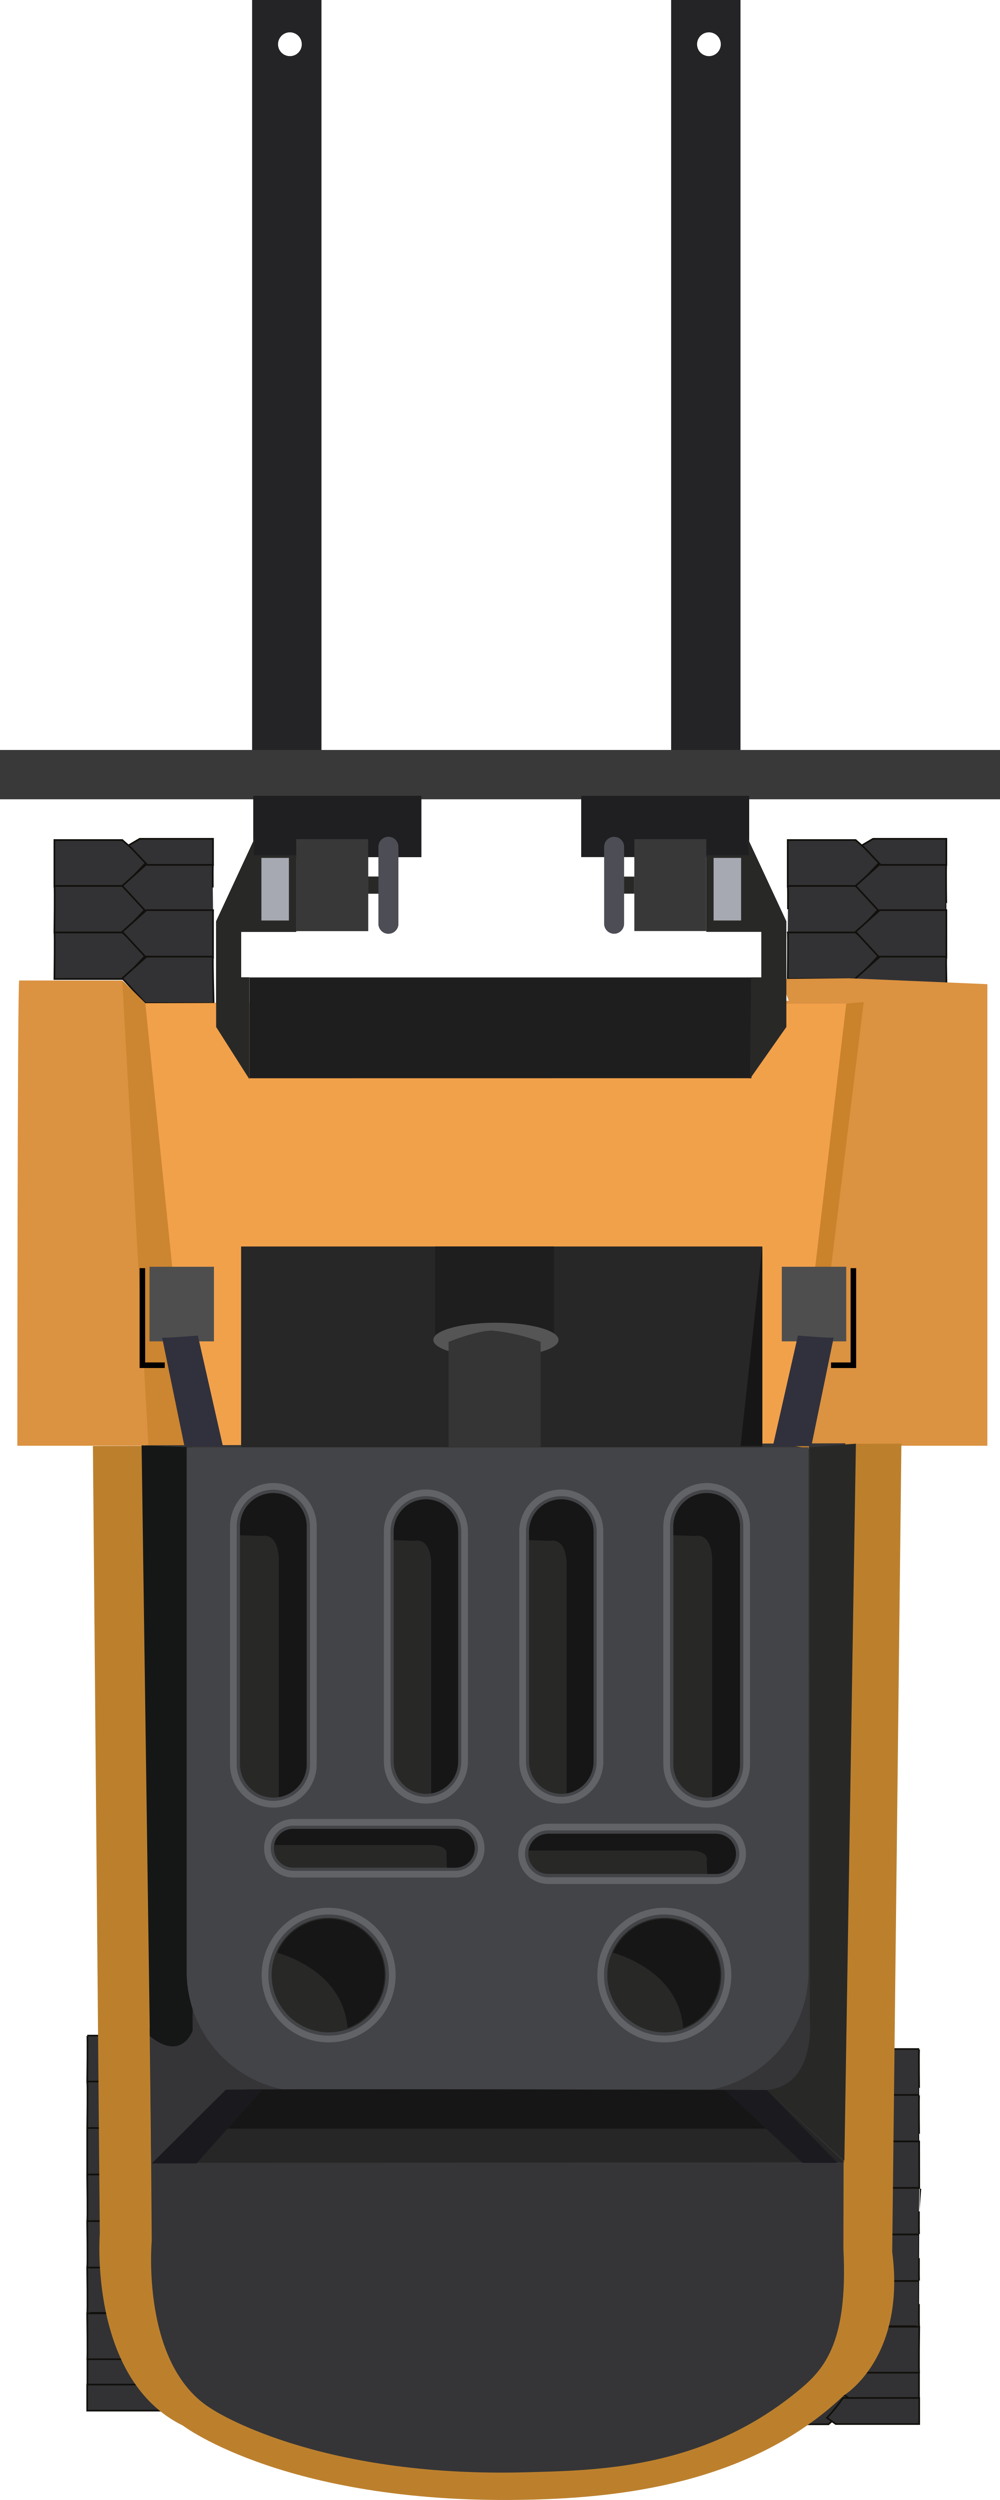 <?xml version="1.0" encoding="utf-8"?>
<!-- Generator: Adobe Illustrator 24.2.3, SVG Export Plug-In . SVG Version: 6.00 Build 0)  -->
<svg version="1.1" id="Layer_1" xmlns="http://www.w3.org/2000/svg" xmlns:xlink="http://www.w3.org/1999/xlink" x="0px" y="0px"
	 viewBox="0 0 300 750" style="enable-background:new 0 0 300 750;" xml:space="preserve">
<style type="text/css">
	.st0{fill:#323234;stroke:#12100C;stroke-width:0.5;stroke-miterlimit:10;}
	.st1{fill:#DB9241;}
	.st2{fill:#BC802D;}
	.st3{fill:#282B34;}
	.st4{fill:#242427;}
	.st5{fill:#393939;}
	.st6{fill:#1F1F21;}
	.st7{fill:#383838;}
	.st8{fill:#282927;}
	.st9{fill:#A6A9B1;}
	.st10{fill:#4C4D55;}
	.st11{fill:#F2A14B;}
	.st12{fill:#CC8530;}
	.st13{fill:#353537;}
	.st14{fill:#CA822B;}
	.st15{fill:#272727;}
	.st16{fill:#161616;}
	.st17{fill:#1E1E1E;}
	.st18{fill:#555555;}
	.st19{fill:#353535;}
	.st20{fill:#4E4E4E;}
	.st21{fill:#30313D;}
	.st22{fill:#151717;}
	.st23{fill:#434447;}
	.st24{fill:#282827;}
	.st25{fill:none;stroke:#626367;stroke-width:2;stroke-miterlimit:10;}
	.st26{clip-path:url(#SVGID_2_);}
	.st27{clip-path:url(#SVGID_4_);}
	.st28{clip-path:url(#SVGID_6_);}
	.st29{clip-path:url(#SVGID_8_);}
	.st30{clip-path:url(#SVGID_10_);}
	.st31{clip-path:url(#SVGID_12_);}
	.st32{clip-path:url(#SVGID_14_);}
	.st33{clip-path:url(#SVGID_16_);}
	.st34{fill:#262626;}
	.st35{clip-path:url(#SVGID_18_);}
	.st36{fill:#161617;}
	.st37{fill:#1B1A1F;}
	.st38{fill:#1A191D;}
	.st39{fill:none;}
	.st40{fill:#1E1E1F;}
</style>
<g id="Group_5601" transform="translate(8.157 110.481)">
	<path id="Path_6619" class="st0" d="M8.16,141.53h20.37l7.4,6.49l-7.04,7.47H8.16V141.53z"/>
	<path id="Path_6620" class="st0" d="M8.16,155.3h20.37l7.4,6.49l-7.04,7.47H8.16C8.16,169.26,8.34,155.3,8.16,155.3z"/>
	<path id="Path_6621" class="st0" d="M8.16,169.26h20.37l7.4,6.49l-7.04,7.47H8.16C8.16,183.22,8.34,169.26,8.16,169.26z"/>
	<path id="Path_6622" class="st0" d="M55.75,148.79H35.78l-7.26,6.49l6.9,7.47h20.33C55.75,162.75,55.56,148.79,55.75,148.79z"/>
	<path id="Path_6623" class="st0" d="M55.75,162.56H35.78l-7.26,6.49l6.9,7.47l20.33,0.28V162.56z"/>
	<path id="Path_6624" class="st0" d="M55.75,176.52H35.78L28.52,183l6.9,7.47h20.51C55.93,190.47,55.56,176.52,55.75,176.52z"/>
	<path id="Path_6625" class="st0" d="M30.43,143.11l3.32-1.95h22v7.82H36.01l-4.52-4.8L30.43,143.11z"/>
</g>
<g id="Group_5602" transform="translate(118.157 110.481)">
	<path id="Path_6619-2" class="st0" d="M118.16,141.53h20.37l7.4,6.49l-7.04,7.47h-20.73V141.53z"/>
	<path id="Path_6620-2" class="st0" d="M118.16,155.3h20.37l7.4,6.49l-7.04,7.47h-20.73C118.16,169.26,118.34,155.3,118.16,155.3z"
		/>
	<path id="Path_6621-2" class="st0" d="M118.16,169.26h20.37l7.4,6.49l-7.04,7.47h-20.73C118.16,183.22,118.34,169.26,118.16,169.26
		z"/>
	<path id="Path_6622-2" class="st0" d="M165.75,148.79h-19.96l-7.26,6.49l6.9,7.47h20.33C165.75,162.75,165.56,148.79,165.75,148.79
		z"/>
	<path id="Path_6623-2" class="st0" d="M165.75,162.56h-19.96l-7.26,6.49l6.9,7.47l20.33,0.28L165.75,162.56z"/>
	<path id="Path_6624-2" class="st0" d="M165.75,176.52h-19.96l-7.26,6.49l6.9,7.47h20.51C165.93,190.47,165.56,176.52,165.75,176.52
		z"/>
	<path id="Path_6625-2" class="st0" d="M140.43,143.11l3.32-1.95h22v7.82h-19.73l-4.52-4.8L140.43,143.11z"/>
</g>
<g id="Group_5600" transform="translate(113.992 276.347)">
	<g id="Group_5547" transform="translate(0)">
		<path id="Path_6575" class="st0" d="M161.77,338.36H141.4l-7.4,6.49l7.04,7.47h20.74C161.77,352.32,161.58,338.36,161.77,338.36z"
			/>
		<path id="Path_6576" class="st0" d="M161.77,352.13H141.4l-7.4,6.49l7.04,7.47h20.74C161.77,366.09,161.58,352.13,161.77,352.13z"
			/>
		<path id="Path_6577" class="st0" d="M161.76,366.09H141.4l-7.4,6.49l7.04,7.47h20.74L161.76,366.09z"/>
		<path id="Path_6578" class="st0" d="M114.17,345.63h19.96l7.26,6.49l-6.9,7.47h-20.51C113.99,359.59,114.35,345.63,114.17,345.63z
			"/>
		<path id="Path_6579" class="st0" d="M114.17,359.39h19.96l7.26,6.49l-6.9,7.47h-20.51C113.99,373.35,114.35,359.39,114.17,359.39z
			"/>
		<path id="Path_6580" class="st0" d="M114.17,373.35h19.96l7.26,6.49l-6.9,7.47h-20.51C113.99,387.31,114.35,373.35,114.17,373.35z
			"/>
		<path id="Path_6581" class="st0" d="M138.99,339.84l-2.68-1.86h-21.02v7.82h18.85C135.62,343.7,137.24,341.71,138.99,339.84z"/>
	</g>
	<g id="Group_5548" transform="translate(0 20.966)">
		<path id="Path_6582" class="st0" d="M114.18,408.02h20.37l7.4-6.49l-7.04-7.47h-20.92C113.99,394.06,114.36,408.02,114.18,408.02z
			"/>
		<path id="Path_6583" class="st0" d="M114.18,394.24h20.37l7.4-6.49l-7.04-7.47h-20.92C113.99,380.28,114.36,394.24,114.18,394.24z
			"/>
		<path id="Path_6584" class="st0" d="M114.18,380.28h20.37l7.4-6.49l-7.04-7.47h-20.92C113.99,366.32,114.36,380.28,114.18,380.28z
			"/>
		<path id="Path_6585" class="st0" d="M161.77,400.76H141.8l-7.26-6.49l6.9-7.47h20.33C161.77,386.8,161.59,400.76,161.77,400.76z"
			/>
		<path id="Path_6586" class="st0" d="M161.77,386.98H141.8l-7.26-6.49l6.9-7.47h20.33C161.77,373.02,161.59,386.98,161.77,386.98z"
			/>
		<path id="Path_6587" class="st0" d="M161.77,373.02H141.8l-7.26-6.49l6.9-7.47h20.33C161.77,359.06,161.59,373.02,161.77,373.02z"
			/>
		<path id="Path_6588" class="st0" d="M136.95,406.52l2.68,1.86h21.02v-7.82H141.8C140.33,402.66,138.7,404.65,136.95,406.52z"/>
	</g>
	<g id="Group_5549" transform="translate(0 31.529)">
		<path id="Path_6589" class="st0" d="M114.18,411.37h20.37l7.4-6.49l-7.04-7.47h-20.92C113.99,397.41,114.36,411.37,114.18,411.37z
			"/>
		<path id="Path_6666" class="st0" d="M114.18,419.41h20.37l7.4-6.49l-7.04-7.47h-20.92C113.99,405.46,114.36,419.41,114.18,419.41z
			"/>
		<path id="Path_6590" class="st0" d="M114.18,397.6h20.37l7.4-6.49l-7.04-7.47h-20.92C113.99,383.64,114.36,397.6,114.18,397.6z"/>
		<path id="Path_6591" class="st0" d="M114.18,383.65h20.37l7.4-6.49l-7.04-7.47h-20.92C113.99,369.69,114.36,383.65,114.18,383.65z
			"/>
		<path id="Path_6592" class="st0" d="M161.77,404.11H141.8l-7.26-6.49l6.9-7.47h20.33C161.77,390.16,161.59,404.11,161.77,404.11z"
			/>
		<path id="Path_6595" class="st0" d="M138.25,409.89l2.68,1.86h20.78v-7.82H143.1C141.62,406.02,140,408.01,138.25,409.89z"/>
	</g>
	<path id="Path_6596" class="st0" d="M134.09,449.01l2.67,1.86h25.01v-7.82h-22.86C137.44,445.15,135.83,447.14,134.09,449.01z"/>
</g>
<g id="Group_5550" transform="translate(12.992 274.341)">
	<g id="Group_5547-2">
		<path id="Path_6575-2" class="st0" d="M13.18,336.34h20.37l7.4,6.49l-7.04,7.47H13.18C13.18,350.3,13.36,336.34,13.18,336.34z"/>
		<path id="Path_6576-2" class="st0" d="M13.18,350.12h20.37l7.4,6.49l-7.04,7.47H13.18C13.18,364.07,13.36,350.12,13.18,350.12z"/>
		<path id="Path_6577-2" class="st0" d="M13.18,364.07h20.37l7.4,6.49l-7.04,7.47H13.18V364.07z"/>
		<path id="Path_6578-2" class="st0" d="M60.77,343.61H40.8l-7.26,6.49l6.9,7.47h20.51C60.95,357.57,60.59,343.61,60.77,343.61z"/>
		<path id="Path_6579-2" class="st0" d="M60.77,357.37H40.8l-7.26,6.49l6.9,7.47h20.51C60.95,371.33,60.59,357.37,60.77,357.37z"/>
		<path id="Path_6580-2" class="st0" d="M60.77,371.33H40.8l-7.26,6.49l6.9,7.47h20.51C60.95,385.29,60.59,371.33,60.77,371.33z"/>
		<path id="Path_6581-2" class="st0" d="M35.95,337.82l2.68-1.86h21.02v7.82H40.8C39.33,341.69,37.7,339.69,35.95,337.82z"/>
	</g>
	<g id="Group_5548-2" transform="translate(0.09 20.966)">
		<path id="Path_6582-2" class="st0" d="M60.67,406H40.3l-7.4-6.49l7.04-7.47h20.92C60.86,392.04,60.49,406,60.67,406z"/>
		<path id="Path_6583-2" class="st0" d="M60.67,392.22H40.3l-7.4-6.49l7.04-7.47h20.92C60.86,378.26,60.49,392.22,60.67,392.22z"/>
		<path id="Path_6584-2" class="st0" d="M60.67,378.26H40.3l-7.4-6.49l7.04-7.47h20.92C60.86,364.31,60.49,378.26,60.67,378.26z"/>
		<path id="Path_6585-2" class="st0" d="M13.08,398.74h19.96l7.26-6.49l-6.9-7.47H13.08C13.08,384.78,13.26,398.74,13.08,398.74z"/>
		<path id="Path_6586-2" class="st0" d="M13.08,384.96h19.96l7.26-6.49L33.4,371H13.08C13.08,371.01,13.26,384.96,13.08,384.96z"/>
		<path id="Path_6587-2" class="st0" d="M13.08,371.01h19.96l7.26-6.49l-6.9-7.47H13.08C13.08,357.05,13.26,371.01,13.08,371.01z"/>
		<path id="Path_6588-2" class="st0" d="M37.9,404.51l-2.68,1.86H14.2v-7.82h18.85C34.52,400.64,36.15,402.64,37.9,404.51z"/>
	</g>
	<g id="Group_5549-2" transform="translate(0.091 31.529)">
		<path id="Path_6589-2" class="st0" d="M60.67,409.36H40.3l-7.4-6.49l7.04-7.47h20.92C60.87,395.4,60.49,409.36,60.67,409.36z"/>
		<path id="Path_6590-2" class="st0" d="M60.67,395.59H40.3l-7.4-6.49l7.04-7.47h20.92C60.87,381.63,60.49,395.59,60.67,395.59z"/>
		<path id="Path_6591-2" class="st0" d="M60.67,381.63H40.3l-7.4-6.49l7.04-7.47h20.92C60.87,367.67,60.49,381.63,60.67,381.63z"/>
		<path id="Path_6592-2" class="st0" d="M13.08,402.1h19.96l7.26-6.49l-6.9-7.47H13.08C13.08,388.14,13.26,402.1,13.08,402.1z"/>
		<path id="Path_6595-2" class="st0" d="M36.6,407.87l-2.68,1.86H13.14v-7.82h18.61C33.23,404.01,34.85,406,36.6,407.87z"/>
	</g>
	<path id="Path_6596-2" class="st0" d="M40.85,446.99l-2.67,1.86H13.17v-7.82h22.86C37.5,443.13,39.11,445.12,40.85,446.99z"/>
</g>
<path id="Path_6633" class="st1" d="M5.76,294.15h30.92l6.9,6.8l193.04-0.71l-2.43-6.55l20.55-0.21l41.47,1.77v138.48H5.2
	C5.2,433.74,5.21,294.7,5.76,294.15z"/>
<path id="Path_6634" class="st2" d="M27.87,433.81L29.94,670c0,0-3.46,43.76,24.88,57.65c0,0,31.81,24.23,105.04,22.23
	c24.57-0.67,64.96-4.17,93.29-31.26c0,0,18.66-11.11,14.51-43.07l2.76-242.45L27.87,433.81z"/>
<path id="Path_6635" class="st3" d="M45.35,648.52l24.73-22.86L58.72,607.3l-13.82,0.99L45.35,648.52z"/>
<path id="Path_6636" class="st4" d="M75.63,0v234.18h20.81V0H75.63z M86.98,16.84c-1.97,0-3.57-1.59-3.57-3.56S85,9.7,86.96,9.7
	c1.97,0,3.57,1.59,3.57,3.56v0.01C90.54,15.24,88.95,16.84,86.98,16.84L86.98,16.84L86.98,16.84z"/>
<path id="Path_6637" class="st4" d="M201.34,0v234.18h20.81V0H201.34z M212.69,16.84c-1.97,0-3.57-1.59-3.57-3.56
	s1.59-3.58,3.55-3.58c1.97,0,3.57,1.59,3.57,3.56v0.01C216.24,15.24,214.65,16.84,212.69,16.84L212.69,16.84z"/>
<rect id="Rectangle_24249" y="224.99" class="st5" width="300" height="14.8"/>
<g id="Group_5557" transform="translate(32.416 104.064)">
	<rect id="Rectangle_24250" x="43.58" y="134.7" class="st6" width="50.4" height="18.37"/>
	<rect id="Rectangle_24251" x="56.44" y="147.7" class="st7" width="21.59" height="27.56"/>
	<path id="Path_6638" class="st8" d="M44.06,147.28l-11.64,25.05v31.7l8.25,14.64l1.7-29.51h-2.43V175.5h16.5v-22.92H43.58
		L44.06,147.28z"/>
	<rect id="Rectangle_24252" x="46" y="153.31" class="st9" width="8.25" height="18.78"/>
	<rect id="Rectangle_24253" x="78.03" y="158.92" class="st8" width="3.88" height="5.12"/>
	<path id="Rectangle_24254" class="st10" d="M84.1,146.97L84.1,146.97c1.65,0,3,1.34,3,3v23.09c0,1.66-1.34,3-3,3l0,0
		c-1.65,0-2.99-1.34-2.99-3v-23.09C81.1,148.32,82.44,146.97,84.1,146.97z"/>
</g>
<path id="Path_6639" class="st11" d="M43.58,300.96l13.56,132.81h181.11l15.64-132.68C253.88,301.09,43.58,301.26,43.58,300.96z"/>
<path id="Path_6640" class="st12" d="M36.68,294.15l7.86,139.61h12.6L43.58,300.95L36.68,294.15z"/>
<g id="Group_5590">
	<path id="Path_6661" class="st13" d="M43.72,433.6l1.8,238.68c0,0-3.42,37.54,18.16,50.51c0,0,30.89,20.63,94.25,18.89
		c21.26-0.58,52.56-0.91,80.98-24c7.82-6.36,15.6-13.87,14.11-43.1l0.58-241.59L43.72,433.6z"/>
</g>
<path id="Path_6641" class="st14" d="M238.25,433.76l15.64-132.68l5.21-0.44l-16.5,133.99L238.25,433.76z"/>
<rect id="Rectangle_24255" x="72.33" y="373.95" class="st15" width="156.36" height="60.26"/>
<path id="Path_6642" class="st16" d="M228.69,373.95l-6.52,59.81h6.52V373.95z"/>
<g id="Group_5558" transform="translate(64.999 156.476)">
	<rect id="Rectangle_24256" x="65.54" y="217.47" class="st17" width="35.68" height="26.43"/>
	<ellipse id="Ellipse_410" class="st18" cx="83.78" cy="245.49" rx="18.78" ry="5.15"/>
	<path id="Path_6643" class="st19" d="M97.19,246.08c-4.56-1.74-9.34-2.87-14.2-3.35c-4.47-0.28-13.42,3.35-13.42,3.35v31.53H97.2
		L97.19,246.08z"/>
</g>
<g id="Group_5560" transform="translate(20.941 159.506)">
	<rect id="Rectangle_24257" x="23.92" y="220.52" class="st20" width="19.32" height="22.38"/>
	<path id="Path_6644" class="st21" d="M27.68,241.7l6.71,32.63h11.54l-7.51-33.17C38.41,241.16,27.27,242.1,27.68,241.7z"/>
	<g id="Group_5559" transform="translate(0 0.208)">
		<path id="Path_6645" d="M28.48,250.69h-7.54v-29.96h1.66v28.29h5.88V250.69z"/>
	</g>
</g>
<g id="Group_5562" transform="translate(115.933 159.506)">
	<rect id="Rectangle_24258" x="118.61" y="220.52" class="st20" width="19.32" height="22.38"/>
	<path id="Path_6646" class="st21" d="M134.18,241.7l-6.71,32.63h-11.54l7.51-33.17C123.45,241.16,134.58,242.1,134.18,241.7z"/>
	<g id="Group_5561" transform="translate(8.719 0.208)">
		<path id="Path_6647" d="M124.65,250.69h7.54v-29.96h-1.66v28.29h-5.87L124.65,250.69z"/>
	</g>
</g>
<path id="Path_6648" class="st22" d="M42.48,433.61l2.47,177.18c0,0,8.4,7.94,12.84-1.49V434.2L42.48,433.61z"/>
<path id="Rectangle_24259" class="st23" d="M56,434.2h186.53l0,0v157.23c0,19.94-16.12,36.1-36,36.1H92c-19.88,0-36-16.16-36-36.1
	V434.2L56,434.2z"/>
<g id="Group_5565" transform="translate(36 193.361)">
	<g id="Rectangle_24260">
		<path class="st24" d="M46,254.56L46,254.56c5.52,0,10,4.49,10,10.03v71.3c0,5.54-4.48,10.03-10,10.03l0,0
			c-5.52,0-10-4.49-10-10.03v-71.3C36,259.05,40.48,254.56,46,254.56z"/>
		<path class="st25" d="M46,252.55L46,252.55c6.63,0,12,5.39,12,12.03v71.3c0,6.65-5.37,12.03-12,12.03l0,0
			c-6.63,0-12-5.39-12-12.03v-71.3C34,257.94,39.37,252.55,46,252.55z"/>
	</g>
	<g id="Group_5564">
		<g>
			<g>
				<g>
					<defs>
						<path id="SVGID_1_" d="M46,254.56L46,254.56c5.52,0,10,4.49,10,10.03v71.3c0,5.54-4.48,10.03-10,10.03l0,0
							c-5.52,0-10-4.49-10-10.03v-71.3C36,259.05,40.48,254.56,46,254.56z"/>
					</defs>
					<clipPath id="SVGID_2_">
						<use xlink:href="#SVGID_1_"  style="overflow:visible;"/>
					</clipPath>
					<g id="Group_5563" class="st26">
						<path id="Path_6649" class="st16" d="M35.87,267.21l6.66,0.24c0,0,4.65-1.43,5.11,6.66v73.31l11.62-2.86l3.25-44.52
							l-5.27-43.8l-9.45-11.43L32,250.06l-0.62,18.33L35.87,267.21z"/>
					</g>
				</g>
			</g>
		</g>
	</g>
</g>
<path class="st24" d="M127.77,449.8L127.77,449.8c5.34,0,9.67,4.34,9.67,9.7v68.96c0,5.36-4.33,9.7-9.67,9.7l0,0
	c-5.34,0-9.67-4.34-9.67-9.7V459.5C118.1,454.14,122.43,449.8,127.77,449.8z"/>
<path class="st25" d="M127.77,447.85L127.77,447.85c6.41,0,11.61,5.21,11.61,11.63v68.96c0,6.43-5.19,11.63-11.61,11.63l0,0
	c-6.41,0-11.61-5.21-11.61-11.63v-68.96C116.17,453.07,121.36,447.85,127.77,447.85z"/>
<g>
	<g>
		<g>
			<defs>
				<path id="SVGID_3_" d="M127.77,449.8L127.77,449.8c5.34,0,9.67,4.34,9.67,9.7v68.96c0,5.36-4.33,9.7-9.67,9.7l0,0
					c-5.34,0-9.67-4.34-9.67-9.7V459.5C118.1,454.14,122.43,449.8,127.77,449.8z"/>
			</defs>
			<clipPath id="SVGID_4_">
				<use xlink:href="#SVGID_3_"  style="overflow:visible;"/>
			</clipPath>
			<g id="Group_5566" class="st27">
				<path id="Path_6650" class="st16" d="M117.98,462.03l6.44,0.23c0,0,4.5-1.38,4.94,6.44v70.9l11.24-2.77l3.14-43.06l-5.1-42.36
					l-9.14-11.05l-15.27,5.08l-0.6,17.73L117.98,462.03z"/>
			</g>
		</g>
	</g>
</g>
<path class="st24" d="M168.39,449.8L168.39,449.8c5.34,0,9.67,4.34,9.67,9.7v68.96c0,5.36-4.33,9.7-9.67,9.7l0,0
	c-5.34,0-9.67-4.34-9.67-9.7V459.5C158.72,454.14,163.06,449.8,168.39,449.8z"/>
<path class="st25" d="M168.39,447.85L168.39,447.85c6.41,0,11.61,5.21,11.61,11.63v68.96c0,6.43-5.19,11.63-11.61,11.63l0,0
	c-6.41,0-11.61-5.21-11.61-11.63v-68.96C156.79,453.07,161.98,447.85,168.39,447.85z"/>
<g>
	<g>
		<g>
			<defs>
				<path id="SVGID_5_" d="M168.39,449.8L168.39,449.8c5.34,0,9.67,4.34,9.67,9.7v68.96c0,5.36-4.33,9.7-9.67,9.7l0,0
					c-5.34,0-9.67-4.34-9.67-9.7V459.5C158.72,454.14,163.06,449.8,168.39,449.8z"/>
			</defs>
			<clipPath id="SVGID_6_">
				<use xlink:href="#SVGID_5_"  style="overflow:visible;"/>
			</clipPath>
			<g id="Group_5569" class="st28">
				<path id="Path_6651" class="st16" d="M158.6,462.03l6.44,0.23c0,0,4.5-1.38,4.94,6.44v70.9l11.24-2.77l3.14-43.06l-5.1-42.36
					l-9.14-11.05l-15.27,5.08l-0.6,17.73L158.6,462.03z"/>
			</g>
		</g>
	</g>
</g>
<path class="st24" d="M212,447.92L212,447.92c5.52,0,10,4.49,10,10.03v71.3c0,5.54-4.48,10.03-10,10.03l0,0
	c-5.52,0-10-4.49-10-10.03v-71.3C202,452.41,206.48,447.92,212,447.92z"/>
<path class="st25" d="M212,445.91L212,445.91c6.63,0,12,5.39,12,12.03v71.3c0,6.65-5.37,12.03-12,12.03l0,0
	c-6.63,0-12-5.39-12-12.03v-71.3C200,451.3,205.37,445.91,212,445.91z"/>
<g>
	<defs>
		<path id="SVGID_7_" d="M212,447.92L212,447.92c5.52,0,10,4.49,10,10.03v71.3c0,5.54-4.48,10.03-10,10.03l0,0
			c-5.52,0-10-4.49-10-10.03v-71.3C202,452.41,206.48,447.92,212,447.92z"/>
	</defs>
	<clipPath id="SVGID_8_">
		<use xlink:href="#SVGID_7_"  style="overflow:visible;"/>
	</clipPath>
	<g id="Group_5572" class="st29">
		<path id="Path_6652" class="st16" d="M201.87,460.57l6.66,0.24c0,0,4.65-1.43,5.11,6.66v73.31l11.62-2.86l3.25-44.52l-5.27-43.79
			l-9.45-11.43l-15.8,5.24l-0.62,18.33L201.87,460.57z"/>
	</g>
</g>
<path class="st24" d="M82.16,554.48L82.16,554.48c0-3.22,2.6-5.83,5.81-5.83h48.63c3.21,0,5.81,2.61,5.81,5.83l0,0
	c0,3.22-2.6,5.83-5.81,5.83H87.99C84.77,560.31,82.16,557.7,82.16,554.48z"/>
<path class="st25" d="M80.23,554.48L80.23,554.48c0-4.29,3.47-7.78,7.75-7.78h48.63c4.28,0,7.75,3.48,7.75,7.78l0,0
	c0,4.29-3.47,7.78-7.75,7.78H87.99C83.7,562.25,80.23,558.77,80.23,554.48z"/>
<g>
	<g>
		<g>
			<defs>
				<path id="SVGID_9_" d="M82.16,554.48L82.16,554.48c0-3.22,2.6-5.83,5.81-5.83h48.63c3.21,0,5.81,2.61,5.81,5.83l0,0
					c0,3.22-2.6,5.83-5.81,5.83H87.99C84.77,560.31,82.16,557.7,82.16,554.48z"/>
			</defs>
			<clipPath id="SVGID_10_">
				<use xlink:href="#SVGID_9_"  style="overflow:visible;"/>
			</clipPath>
			<g id="Group_5575" transform="translate(0 0)" class="st30">
				<path id="Path_6653" class="st16" d="M134.08,560.33l-0.15-3.78c0-0.04,0-0.07,0.01-0.1c0.1-0.37,0.51-2.69-4.41-2.94H82.31
					c-0.6,0-1.06-0.31-0.97-0.65l-0.92-6.42c1.12-0.02,2.25,0.07,3.36,0.24l28.48-1.84c0.1-0.01,0.19-0.01,0.29,0l28.39,3.02
					c0.21,0.02,0.42,0.09,0.59,0.2l7.02,5.14c0.16,0.09,0.25,0.28,0.19,0.46l-3.2,8.53c-0.19,0.31-0.54,0.47-0.91,0.44l-10.12,0.3
					c-0.63,0.02-1.12-0.3-1.02-0.66l0.56-1.88C134.08,560.4,134.08,560.37,134.08,560.33z"/>
			</g>
		</g>
	</g>
</g>
<path class="st24" d="M158.49,556.15L158.49,556.15c0-3.33,2.69-6.03,6.01-6.03h50.28c3.32,0,6.01,2.7,6.01,6.03l0,0
	c0,3.33-2.69,6.03-6.01,6.03h-50.28C161.18,562.18,158.49,559.48,158.49,556.15z"/>
<path class="st25" d="M156.49,556.15L156.49,556.15c0-4.44,3.59-8.04,8.01-8.04h50.28c4.43,0,8.01,3.6,8.01,8.04l0,0
	c0,4.44-3.59,8.04-8.01,8.04h-50.28C160.08,564.19,156.49,560.59,156.49,556.15z"/>
<g>
	<g>
		<g>
			<defs>
				<path id="SVGID_11_" d="M158.49,556.16L158.49,556.16c0-3.33,2.69-6.03,6.01-6.03h50.28c3.32,0,6.01,2.7,6.01,6.03l0,0
					c0,3.33-2.69,6.03-6.01,6.03h-50.28C161.18,562.19,158.49,559.49,158.49,556.16z"/>
			</defs>
			<clipPath id="SVGID_12_">
				<use xlink:href="#SVGID_11_"  style="overflow:visible;"/>
			</clipPath>
			<g id="Group_5578" class="st31">
				<path id="Path_6654" class="st16" d="M212.17,562.21l-0.16-3.91c0-0.04,0-0.07,0.01-0.1c0.1-0.38,0.53-2.78-4.56-3.04h-48.81
					c-0.62,0-1.1-0.32-1-0.67l-0.95-6.64c1.16-0.02,2.33,0.07,3.47,0.25l29.45-1.9c0.1-0.01,0.2-0.01,0.3,0l29.35,3.12
					c0.22,0.02,0.43,0.09,0.61,0.21l7.26,5.31c0.17,0.09,0.26,0.29,0.2,0.48l-3.31,8.82c-0.2,0.31-0.56,0.49-0.94,0.46l-10.46,0.31
					c-0.65,0.02-1.16-0.31-1.05-0.68l0.58-1.94C212.17,562.28,212.17,562.25,212.17,562.21z"/>
			</g>
		</g>
	</g>
</g>
<ellipse class="st24" cx="98.59" cy="592.52" rx="17.1" ry="17.19"/>
<ellipse class="st25" cx="98.59" cy="592.52" rx="19.1" ry="19.19"/>
<g>
	<g>
		<g>
			<defs>
				<ellipse id="SVGID_13_" cx="98.59" cy="592.51" rx="16.76" ry="16.84"/>
			</defs>
			<clipPath id="SVGID_14_">
				<use xlink:href="#SVGID_13_"  style="overflow:visible;"/>
			</clipPath>
			<g id="Group_5581" class="st32">
				<path id="Path_6655" class="st16" d="M80.5,585.1c0,0,24.97,4.72,23.8,26.95l26.47-9.77l-4.86-32.34l-36.86-0.51l-8.2,10.27
					L80.5,585.1z"/>
			</g>
		</g>
	</g>
</g>
<ellipse class="st24" cx="199.3" cy="592.52" rx="17.1" ry="17.19"/>
<ellipse class="st25" cx="199.3" cy="592.52" rx="19.1" ry="19.19"/>
<g>
	<g>
		<g>
			<defs>
				<ellipse id="SVGID_15_" cx="199.3" cy="592.51" rx="16.76" ry="16.84"/>
			</defs>
			<clipPath id="SVGID_16_">
				<use xlink:href="#SVGID_15_"  style="overflow:visible;"/>
			</clipPath>
			<g id="Group_5584" class="st33">
				<path id="Path_6656" class="st16" d="M181.2,585.1c0,0,24.97,4.72,23.8,26.95l26.47-9.77l-4.86-32.34l-36.86-0.51l-8.21,10.27
					L181.2,585.1z"/>
			</g>
		</g>
	</g>
</g>
<g id="Group_5589" transform="translate(22.765 282.548)">
	<path id="Path_6657" class="st34" d="M44.93,344.45l-21.65,21.84l207.24-0.15l-23.23-21.69
		C207.29,344.45,44.43,343.95,44.93,344.45z"/>
	<g id="Group_5588">
		<g>
			<g>
				<g>
					<defs>
						<path id="SVGID_17_" d="M44.93,344.45l-22.16,22.03l205.68-0.18l-21.16-21.84C207.29,344.45,44.43,343.95,44.93,344.45z"/>
					</defs>
					<clipPath id="SVGID_18_">
						<use xlink:href="#SVGID_17_"  style="overflow:visible;"/>
					</clipPath>
					<g id="Group_5587" class="st35">
						<rect id="Rectangle_24272" x="24.82" y="337.04" class="st36" width="189.56" height="18.99"/>
						<path id="Path_6658" class="st37" d="M219.12,367.36l-25.8-24.2l14.54-2.45l31.14,28.8l-8.6,6.13L219.12,367.36z"/>
						<path id="Path_6659" class="st38" d="M58.64,341.33L34.02,368.9l-19.88-0.92l16.32-28.18L58.64,341.33z"/>
					</g>
				</g>
			</g>
		</g>
	</g>
</g>
<rect x="35.42" y="648.25" class="st39" width="236.91" height="100.45"/>
<path id="Path_6662" class="st24" d="M230.06,626.99l23.25,21.29l3.46-215.17l-13.95,1.09l0.12,171.62
	C242.94,605.82,244.91,625.65,230.06,626.99z"/>
<path id="Path_6663" class="st40" d="M74.81,293.23h150.62v30.23l-150.62,0.02V293.23z"/>
<rect id="Rectangle_24274" x="76" y="238.76" class="st6" width="50.4" height="18.37"/>
<rect id="Rectangle_24275" x="88.86" y="251.76" class="st7" width="21.59" height="27.56"/>
<path id="Path_6664" class="st8" d="M76.48,251.34l-11.64,25.05v31.7l9.95,15.64v-30.52h-2.43v-13.65h16.5v-22.92H76L76.48,251.34z"
	/>
<rect id="Rectangle_24276" x="78.42" y="257.37" class="st9" width="8.25" height="18.78"/>
<rect id="Rectangle_24277" x="110.45" y="262.98" class="st8" width="3.88" height="5.12"/>
<path id="Rectangle_24278" class="st10" d="M116.52,251.03L116.52,251.03c1.65,0,3,1.34,3,3v23.09c0,1.66-1.34,3-3,3l0,0
	c-1.65,0-2.99-1.34-2.99-3v-23.09C113.52,252.38,114.86,251.03,116.52,251.03z"/>
<rect id="Rectangle_24279" x="174.36" y="238.76" class="st6" width="50.4" height="18.37"/>
<rect id="Rectangle_24280" x="190.3" y="251.76" class="st7" width="21.59" height="27.56"/>
<path id="Path_6665" class="st8" d="M224.26,251.34l11.65,25.05v31.7l-10.92,15.56l0.36-30.44h3.04v-13.65h-16.5v-22.92h12.86
	L224.26,251.34z"/>
<rect id="Rectangle_24281" x="214.08" y="257.37" class="st9" width="8.25" height="18.78"/>
<rect id="Rectangle_24282" x="186.42" y="262.98" class="st8" width="3.88" height="5.12"/>
<path id="Rectangle_24283" class="st10" d="M184.24,280.13L184.24,280.13c-1.65,0-3-1.34-3-3v-23.09c0-1.66,1.34-3,3-3l0,0
	c1.65,0,2.99,1.34,2.99,3v23.09C187.23,278.78,185.89,280.13,184.24,280.13z"/>
</svg>
